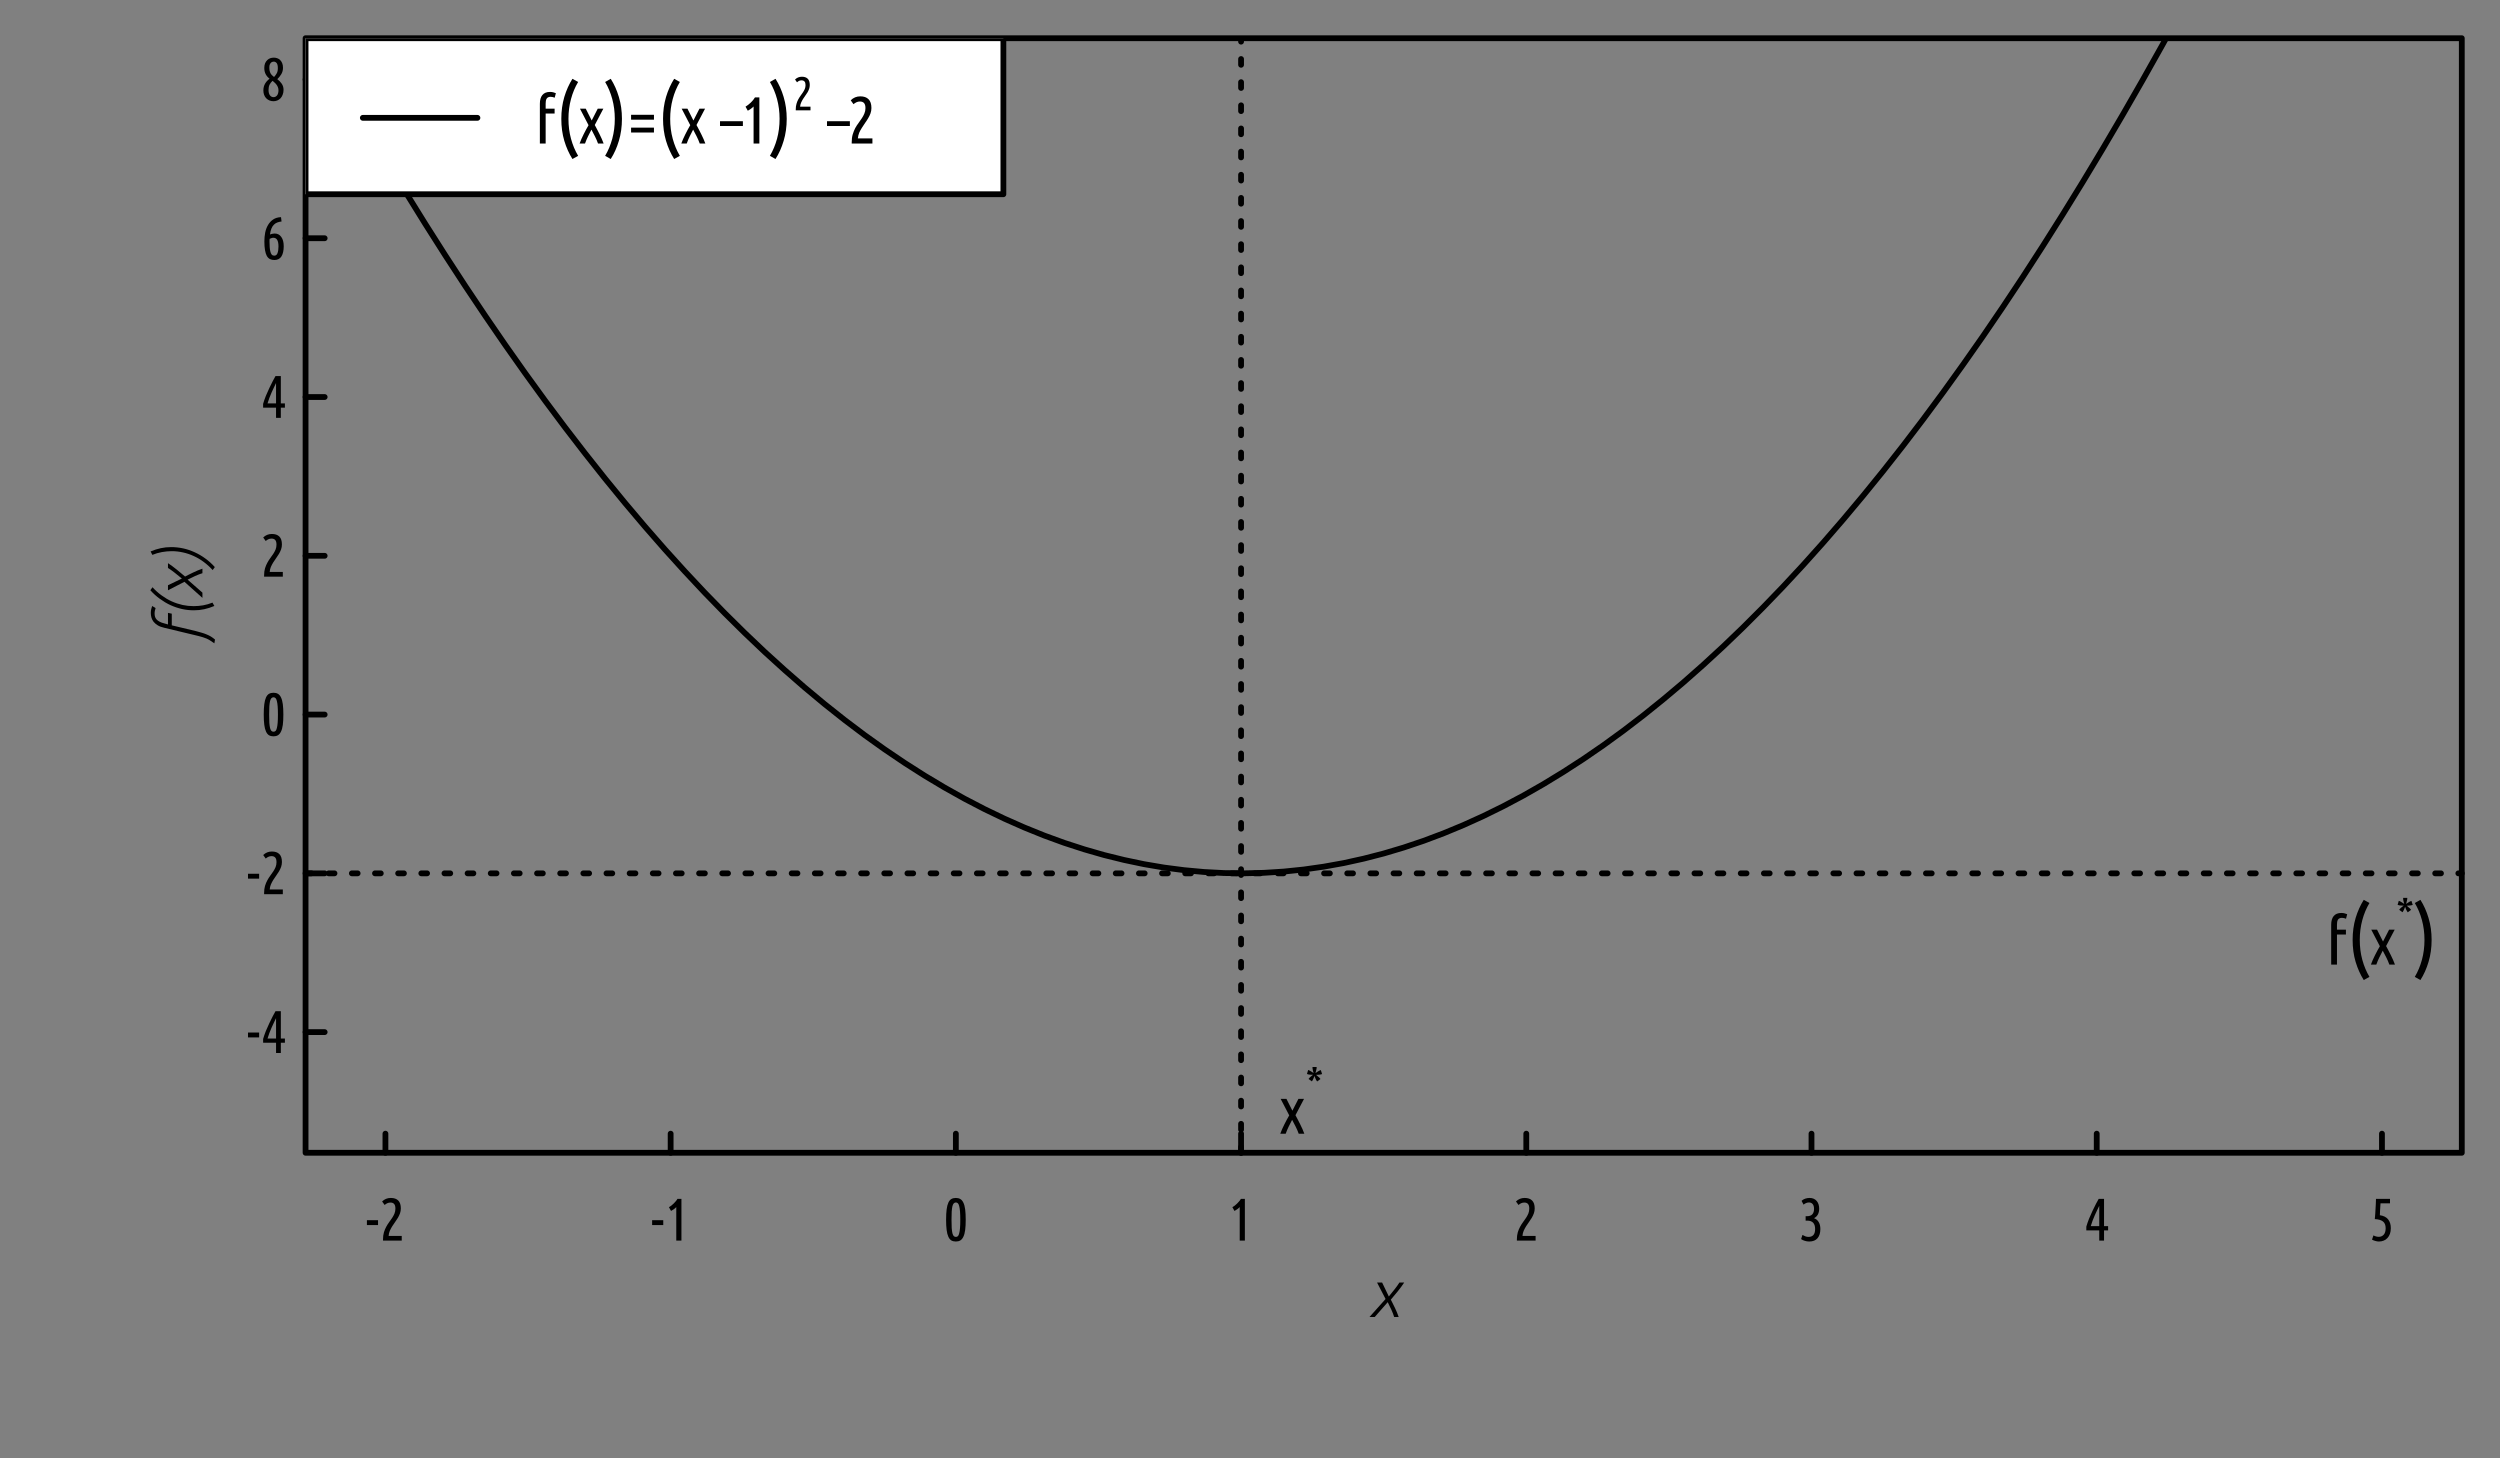 <?xml version="1.0" encoding="UTF-8"?>
<svg xmlns="http://www.w3.org/2000/svg" xmlns:xlink="http://www.w3.org/1999/xlink" width="432pt" height="252pt" viewBox="0 0 432 252" version="1.1">
<rect x="0" y="0" width="432" height="252" fill="#808080" stroke="none"/>
<defs>
<g>
<symbol overflow="visible" id="glyph0-0">
<path style="stroke:none;" d="M 0.516 0 L 0.516 -7.812 L 4.688 -7.812 L 4.688 0 Z M 4.156 -0.516 L 4.156 -7.281 L 1.047 -7.281 L 1.047 -0.516 Z M 4.156 -0.516 "/>
</symbol>
<symbol overflow="visible" id="glyph0-1">
<path style="stroke:none;" d="M 0.25 -3.531 L 2.172 -3.531 L 2.172 -2.688 L 0.25 -2.688 Z M 0.25 -3.531 "/>
</symbol>
<symbol overflow="visible" id="glyph0-2">
<path style="stroke:none;" d="M 0.453 -6.766 C 0.867 -7.172 1.367 -7.375 1.953 -7.375 C 2.516 -7.375 2.941 -7.227 3.234 -6.938 C 3.535 -6.645 3.688 -6.188 3.688 -5.562 C 3.688 -5.27 3.641 -4.988 3.547 -4.719 C 3.453 -4.457 3.332 -4.203 3.188 -3.953 C 3.039 -3.711 2.879 -3.469 2.703 -3.219 C 2.535 -2.977 2.367 -2.734 2.203 -2.484 C 2.047 -2.234 1.906 -1.969 1.781 -1.688 C 1.664 -1.414 1.598 -1.125 1.578 -0.812 L 3.844 -0.812 L 3.844 0 L 0.609 0 L 0.609 -0.203 C 0.609 -0.66 0.66 -1.07 0.766 -1.438 C 0.879 -1.801 1.016 -2.125 1.172 -2.406 C 1.328 -2.695 1.5 -2.969 1.688 -3.219 C 1.875 -3.469 2.047 -3.711 2.203 -3.953 C 2.359 -4.191 2.488 -4.438 2.594 -4.688 C 2.695 -4.945 2.75 -5.227 2.75 -5.531 C 2.75 -5.906 2.676 -6.172 2.531 -6.328 C 2.395 -6.492 2.18 -6.578 1.891 -6.578 C 1.68 -6.578 1.492 -6.535 1.328 -6.453 C 1.172 -6.379 1.023 -6.281 0.891 -6.156 Z M 0.453 -6.766 "/>
</symbol>
<symbol overflow="visible" id="glyph0-3">
<path style="stroke:none;" d="M 0.734 -5.781 C 0.859 -5.852 0.992 -5.941 1.141 -6.047 C 1.285 -6.16 1.422 -6.281 1.547 -6.406 C 1.68 -6.539 1.805 -6.676 1.922 -6.812 C 2.035 -6.945 2.129 -7.082 2.203 -7.219 L 2.891 -7.219 L 2.891 0 L 2 0 L 2 -5.797 C 1.883 -5.672 1.75 -5.551 1.594 -5.438 C 1.438 -5.332 1.27 -5.227 1.094 -5.125 Z M 0.734 -5.781 "/>
</symbol>
<symbol overflow="visible" id="glyph0-4">
<path style="stroke:none;" d="M 0.547 -3.609 C 0.547 -4.316 0.578 -4.91 0.641 -5.391 C 0.703 -5.879 0.801 -6.27 0.938 -6.562 C 1.07 -6.852 1.242 -7.062 1.453 -7.188 C 1.672 -7.312 1.93 -7.375 2.234 -7.375 C 2.535 -7.375 2.789 -7.312 3 -7.188 C 3.219 -7.062 3.395 -6.852 3.531 -6.562 C 3.676 -6.27 3.781 -5.879 3.844 -5.391 C 3.906 -4.91 3.938 -4.316 3.938 -3.609 C 3.938 -2.898 3.906 -2.305 3.844 -1.828 C 3.781 -1.348 3.676 -0.961 3.531 -0.672 C 3.395 -0.379 3.219 -0.164 3 -0.031 C 2.789 0.094 2.535 0.156 2.234 0.156 C 1.93 0.156 1.672 0.094 1.453 -0.031 C 1.242 -0.164 1.07 -0.379 0.938 -0.672 C 0.801 -0.961 0.703 -1.348 0.641 -1.828 C 0.578 -2.305 0.547 -2.898 0.547 -3.609 Z M 3 -3.609 C 3 -4.18 2.984 -4.656 2.953 -5.031 C 2.922 -5.414 2.875 -5.723 2.812 -5.953 C 2.758 -6.18 2.688 -6.344 2.594 -6.438 C 2.5 -6.539 2.379 -6.594 2.234 -6.594 C 2.098 -6.594 1.977 -6.539 1.875 -6.438 C 1.781 -6.344 1.703 -6.18 1.641 -5.953 C 1.586 -5.723 1.547 -5.414 1.516 -5.031 C 1.492 -4.656 1.484 -4.18 1.484 -3.609 C 1.484 -3.035 1.492 -2.555 1.516 -2.172 C 1.547 -1.797 1.586 -1.492 1.641 -1.266 C 1.703 -1.035 1.781 -0.875 1.875 -0.781 C 1.977 -0.688 2.098 -0.641 2.234 -0.641 C 2.379 -0.641 2.5 -0.688 2.594 -0.781 C 2.688 -0.875 2.758 -1.035 2.812 -1.266 C 2.875 -1.492 2.922 -1.797 2.953 -2.172 C 2.984 -2.555 3 -3.035 3 -3.609 Z M 3 -3.609 "/>
</symbol>
<symbol overflow="visible" id="glyph0-5">
<path style="stroke:none;" d="M 2.672 -3.875 C 3.016 -3.75 3.281 -3.531 3.469 -3.219 C 3.664 -2.906 3.766 -2.5 3.766 -2 C 3.766 -1.332 3.602 -0.805 3.281 -0.422 C 2.957 -0.035 2.473 0.156 1.828 0.156 C 1.566 0.156 1.312 0.113 1.062 0.031 C 0.82 -0.039 0.613 -0.141 0.438 -0.266 L 0.672 -0.984 C 0.836 -0.891 1.008 -0.805 1.188 -0.734 C 1.363 -0.672 1.547 -0.641 1.734 -0.641 C 2.086 -0.641 2.363 -0.75 2.562 -0.969 C 2.758 -1.188 2.859 -1.535 2.859 -2.016 C 2.859 -2.484 2.75 -2.836 2.531 -3.078 C 2.312 -3.328 1.961 -3.453 1.484 -3.453 L 1.219 -3.453 L 1.219 -4.219 L 1.453 -4.219 C 1.867 -4.219 2.176 -4.328 2.375 -4.547 C 2.57 -4.766 2.672 -5.07 2.672 -5.469 C 2.672 -5.844 2.594 -6.125 2.438 -6.312 C 2.281 -6.5 2.066 -6.594 1.797 -6.594 C 1.617 -6.594 1.445 -6.555 1.281 -6.484 C 1.125 -6.41 0.984 -6.32 0.859 -6.219 L 0.516 -6.875 C 0.691 -7.039 0.898 -7.164 1.141 -7.25 C 1.391 -7.332 1.641 -7.375 1.891 -7.375 C 2.422 -7.375 2.832 -7.203 3.125 -6.859 C 3.414 -6.523 3.562 -6.078 3.562 -5.516 C 3.562 -5.117 3.484 -4.781 3.328 -4.5 C 3.172 -4.227 2.953 -4.02 2.672 -3.875 Z M 2.672 -3.875 "/>
</symbol>
<symbol overflow="visible" id="glyph0-6">
<path style="stroke:none;" d="M 0.438 -2.422 C 0.562 -2.848 0.719 -3.301 0.906 -3.781 C 1.102 -4.258 1.305 -4.719 1.516 -5.156 C 1.723 -5.602 1.922 -6.004 2.109 -6.359 C 2.305 -6.723 2.461 -7.008 2.578 -7.219 L 3.5 -7.219 L 3.5 -2.5 L 4.203 -2.5 L 4.203 -1.766 L 3.5 -1.766 L 3.5 0 L 2.672 0 L 2.672 -1.766 L 0.438 -1.766 Z M 2.672 -2.5 L 2.672 -6.016 C 2.566 -5.797 2.445 -5.547 2.312 -5.266 C 2.176 -4.992 2.039 -4.703 1.906 -4.391 C 1.77 -4.078 1.641 -3.758 1.516 -3.438 C 1.391 -3.113 1.285 -2.801 1.203 -2.5 Z M 2.672 -2.5 "/>
</symbol>
<symbol overflow="visible" id="glyph0-7">
<path style="stroke:none;" d="M 1.984 -6.438 C 1.953 -5.938 1.926 -5.52 1.906 -5.188 C 1.895 -4.852 1.883 -4.586 1.875 -4.391 C 2.52 -4.297 2.992 -4.055 3.297 -3.672 C 3.609 -3.297 3.766 -2.785 3.766 -2.141 C 3.766 -1.766 3.711 -1.438 3.609 -1.156 C 3.504 -0.875 3.359 -0.633 3.172 -0.438 C 2.992 -0.238 2.781 -0.094 2.531 0 C 2.281 0.102 2.008 0.156 1.719 0.156 C 1.52 0.156 1.316 0.125 1.109 0.062 C 0.898 0.008 0.703 -0.066 0.516 -0.172 L 0.766 -0.906 C 1.066 -0.738 1.375 -0.656 1.688 -0.656 C 2.02 -0.656 2.301 -0.773 2.531 -1.016 C 2.758 -1.266 2.875 -1.641 2.875 -2.141 C 2.875 -2.68 2.719 -3.07 2.406 -3.312 C 2.102 -3.551 1.633 -3.688 1 -3.719 C 1.031 -4.062 1.055 -4.375 1.078 -4.656 C 1.098 -4.945 1.113 -5.227 1.125 -5.5 C 1.145 -5.781 1.16 -6.055 1.172 -6.328 C 1.18 -6.609 1.191 -6.906 1.203 -7.219 L 3.625 -7.219 L 3.625 -6.438 Z M 1.984 -6.438 "/>
</symbol>
<symbol overflow="visible" id="glyph0-8">
<path style="stroke:none;" d="M 3.625 -6.5 C 3.352 -6.469 3.109 -6.41 2.891 -6.328 C 2.68 -6.254 2.488 -6.129 2.312 -5.953 C 2.133 -5.785 1.988 -5.562 1.875 -5.281 C 1.758 -5.008 1.676 -4.664 1.625 -4.25 C 1.77 -4.312 1.91 -4.352 2.047 -4.375 C 2.18 -4.406 2.305 -4.422 2.422 -4.422 C 2.922 -4.422 3.305 -4.223 3.578 -3.828 C 3.859 -3.441 4 -2.906 4 -2.219 C 4 -1.477 3.867 -0.895 3.609 -0.469 C 3.348 -0.051 2.938 0.156 2.375 0.156 C 2.094 0.156 1.844 0.102 1.625 0 C 1.406 -0.113 1.223 -0.297 1.078 -0.547 C 0.941 -0.805 0.836 -1.141 0.766 -1.547 C 0.691 -1.961 0.656 -2.469 0.656 -3.062 C 0.656 -3.582 0.703 -4.086 0.797 -4.578 C 0.898 -5.078 1.066 -5.52 1.297 -5.906 C 1.523 -6.289 1.816 -6.602 2.172 -6.844 C 2.535 -7.094 2.988 -7.227 3.531 -7.25 Z M 2.203 -3.688 C 2.098 -3.688 1.988 -3.664 1.875 -3.625 C 1.758 -3.594 1.656 -3.551 1.562 -3.5 C 1.551 -3.414 1.547 -3.328 1.547 -3.234 C 1.547 -3.148 1.547 -3.062 1.547 -2.969 C 1.547 -2.656 1.555 -2.352 1.578 -2.062 C 1.598 -1.781 1.633 -1.531 1.688 -1.312 C 1.738 -1.094 1.816 -0.914 1.922 -0.781 C 2.035 -0.656 2.18 -0.594 2.359 -0.594 C 2.629 -0.594 2.816 -0.734 2.922 -1.016 C 3.035 -1.305 3.094 -1.691 3.094 -2.172 C 3.094 -2.691 3.02 -3.07 2.875 -3.312 C 2.727 -3.562 2.504 -3.688 2.203 -3.688 Z M 2.203 -3.688 "/>
</symbol>
<symbol overflow="visible" id="glyph0-9">
<path style="stroke:none;" d="M 3.875 -5.625 C 3.875 -5.219 3.773 -4.848 3.578 -4.516 C 3.379 -4.191 3.148 -3.906 2.891 -3.656 C 3.18 -3.445 3.43 -3.191 3.641 -2.891 C 3.859 -2.586 3.969 -2.227 3.969 -1.812 C 3.969 -1.488 3.914 -1.203 3.812 -0.953 C 3.719 -0.703 3.586 -0.492 3.422 -0.328 C 3.266 -0.172 3.082 -0.051 2.875 0.031 C 2.664 0.113 2.453 0.156 2.234 0.156 C 1.973 0.156 1.734 0.109 1.516 0.016 C 1.305 -0.078 1.125 -0.203 0.969 -0.359 C 0.812 -0.523 0.691 -0.723 0.609 -0.953 C 0.523 -1.18 0.484 -1.43 0.484 -1.703 C 0.484 -2.141 0.578 -2.523 0.766 -2.859 C 0.961 -3.191 1.223 -3.488 1.547 -3.75 C 1.273 -3.945 1.055 -4.195 0.891 -4.5 C 0.723 -4.812 0.641 -5.176 0.641 -5.594 C 0.641 -5.906 0.688 -6.176 0.781 -6.406 C 0.883 -6.633 1.016 -6.82 1.172 -6.969 C 1.328 -7.113 1.5 -7.219 1.688 -7.281 C 1.883 -7.344 2.086 -7.375 2.297 -7.375 C 2.484 -7.375 2.672 -7.344 2.859 -7.281 C 3.055 -7.219 3.227 -7.113 3.375 -6.969 C 3.531 -6.82 3.648 -6.641 3.734 -6.422 C 3.828 -6.203 3.875 -5.938 3.875 -5.625 Z M 3.094 -1.75 C 3.094 -1.926 3.062 -2.094 3 -2.25 C 2.945 -2.406 2.867 -2.551 2.766 -2.688 C 2.672 -2.82 2.562 -2.941 2.438 -3.047 C 2.32 -3.16 2.203 -3.27 2.078 -3.375 C 1.867 -3.188 1.695 -2.969 1.562 -2.719 C 1.438 -2.469 1.375 -2.156 1.375 -1.781 C 1.375 -1.406 1.453 -1.102 1.609 -0.875 C 1.766 -0.656 1.977 -0.547 2.25 -0.547 C 2.477 -0.547 2.676 -0.645 2.844 -0.844 C 3.008 -1.051 3.094 -1.352 3.094 -1.75 Z M 1.516 -5.719 C 1.516 -5.488 1.531 -5.289 1.562 -5.125 C 1.602 -4.957 1.656 -4.805 1.719 -4.672 C 1.789 -4.547 1.879 -4.43 1.984 -4.328 C 2.086 -4.223 2.203 -4.125 2.328 -4.031 C 2.523 -4.238 2.68 -4.453 2.797 -4.672 C 2.922 -4.898 2.984 -5.195 2.984 -5.562 C 2.984 -5.977 2.914 -6.27 2.781 -6.438 C 2.645 -6.602 2.473 -6.688 2.266 -6.688 C 2.191 -6.688 2.109 -6.672 2.016 -6.641 C 1.93 -6.609 1.852 -6.555 1.781 -6.484 C 1.707 -6.41 1.645 -6.312 1.594 -6.188 C 1.539 -6.062 1.516 -5.906 1.516 -5.719 Z M 1.516 -5.719 "/>
</symbol>
<symbol overflow="visible" id="glyph1-0">
<path style="stroke:none;" d="M 0.578 0 L 0.578 -8.625 L 5.172 -8.625 L 5.172 0 Z M 4.594 -0.578 L 4.594 -8.047 L 1.156 -8.047 L 1.156 -0.578 Z M 4.594 -0.578 "/>
</symbol>
<symbol overflow="visible" id="glyph1-1">
<path style="stroke:none;" d="M 2.922 -3.109 L 1.453 -5.953 L 2.328 -5.953 L 3.484 -3.547 C 3.836 -3.973 4.18 -4.398 4.516 -4.828 C 4.848 -5.254 5.113 -5.629 5.312 -5.953 L 6.141 -5.953 C 5.805 -5.441 5.43 -4.93 5.016 -4.422 C 4.609 -3.922 4.211 -3.445 3.828 -3 C 3.93 -2.812 4.039 -2.598 4.156 -2.359 C 4.281 -2.117 4.406 -1.863 4.531 -1.594 C 4.656 -1.332 4.773 -1.066 4.891 -0.797 C 5.004 -0.523 5.102 -0.258 5.188 0 L 4.406 0 C 4.352 -0.176 4.285 -0.375 4.203 -0.594 C 4.117 -0.812 4.023 -1.035 3.922 -1.266 C 3.816 -1.492 3.707 -1.719 3.594 -1.938 C 3.488 -2.164 3.391 -2.375 3.297 -2.562 L 1.047 0 L 0.141 0 Z M 2.922 -3.109 "/>
</symbol>
<symbol overflow="visible" id="glyph2-0">
<path style="stroke:none;" d="M 0 -0.578 L -8.625 -0.578 L -8.625 -5.172 L 0 -5.172 Z M -0.578 -4.594 L -8.047 -4.594 L -8.047 -1.156 L -0.578 -1.156 Z M -0.578 -4.594 "/>
</symbol>
<symbol overflow="visible" id="glyph2-1">
<path style="stroke:none;" d="M -1.172 -1.969 C -0.805 -1.875 -0.469 -1.781 -0.156 -1.688 C 0.156 -1.602 0.441 -1.504 0.703 -1.391 C 0.973 -1.285 1.227 -1.16 1.469 -1.016 C 1.707 -0.867 1.941 -0.695 2.172 -0.5 L 2.062 0.156 C 1.801 -0.031 1.562 -0.191 1.344 -0.328 C 1.133 -0.461 0.922 -0.578 0.703 -0.672 C 0.484 -0.766 0.266 -0.844 0.047 -0.906 C -0.172 -0.977 -0.41 -1.047 -0.672 -1.109 L -6.594 -2.531 C -7.051 -2.633 -7.426 -2.773 -7.719 -2.953 C -8.02 -3.141 -8.258 -3.344 -8.438 -3.562 C -8.613 -3.789 -8.738 -4.035 -8.812 -4.297 C -8.883 -4.555 -8.922 -4.82 -8.922 -5.094 C -8.922 -5.352 -8.895 -5.578 -8.844 -5.766 C -8.801 -5.953 -8.75 -6.129 -8.688 -6.297 L -8.094 -5.938 C -8.145 -5.77 -8.188 -5.613 -8.219 -5.469 C -8.25 -5.332 -8.266 -5.172 -8.266 -4.984 C -8.266 -4.785 -8.238 -4.598 -8.188 -4.422 C -8.133 -4.254 -8.039 -4.098 -7.906 -3.953 C -7.781 -3.816 -7.609 -3.691 -7.391 -3.578 C -7.172 -3.461 -6.895 -3.363 -6.562 -3.281 L -5.953 -3.109 L -5.953 -5.109 L -5.297 -4.969 L -5.297 -2.953 Z M -1.172 -1.969 "/>
</symbol>
<symbol overflow="visible" id="glyph2-2">
<path style="stroke:none;" d="M 2.062 -2.219 C 1.477 -1.969 0.895 -1.781 0.312 -1.656 C -0.258 -1.531 -0.852 -1.469 -1.469 -1.469 C -2.156 -1.469 -2.836 -1.539 -3.516 -1.688 C -4.203 -1.844 -4.867 -2.066 -5.516 -2.359 C -6.16 -2.66 -6.773 -3.023 -7.359 -3.453 C -7.953 -3.879 -8.5 -4.375 -9 -4.938 L -8.625 -5.453 C -8.145 -4.922 -7.625 -4.453 -7.062 -4.047 C -6.508 -3.641 -5.926 -3.297 -5.312 -3.016 C -4.707 -2.742 -4.082 -2.535 -3.438 -2.391 C -2.801 -2.254 -2.164 -2.188 -1.531 -2.188 C -0.977 -2.188 -0.426 -2.234 0.125 -2.328 C 0.688 -2.43 1.223 -2.586 1.734 -2.797 Z M 2.062 -2.219 "/>
</symbol>
<symbol overflow="visible" id="glyph2-3">
<path style="stroke:none;" d="M -3.109 -2.922 L -5.953 -1.453 L -5.953 -2.328 L -3.547 -3.484 C -3.973 -3.836 -4.398 -4.18 -4.828 -4.516 C -5.254 -4.848 -5.629 -5.113 -5.953 -5.312 L -5.953 -6.141 C -5.441 -5.805 -4.93 -5.43 -4.422 -5.016 C -3.922 -4.609 -3.445 -4.211 -3 -3.828 C -2.812 -3.93 -2.598 -4.039 -2.359 -4.156 C -2.117 -4.281 -1.863 -4.406 -1.594 -4.531 C -1.332 -4.656 -1.066 -4.773 -0.797 -4.891 C -0.523 -5.004 -0.258 -5.102 0 -5.188 L 0 -4.406 C -0.176 -4.352 -0.375 -4.285 -0.594 -4.203 C -0.812 -4.117 -1.035 -4.023 -1.266 -3.922 C -1.492 -3.816 -1.719 -3.707 -1.938 -3.594 C -2.164 -3.488 -2.375 -3.391 -2.562 -3.297 L 0 -1.047 L 0 -0.141 Z M -3.109 -2.922 "/>
</symbol>
<symbol overflow="visible" id="glyph2-4">
<path style="stroke:none;" d="M 1.766 0.25 C 1.285 -0.281 0.77 -0.75 0.219 -1.156 C -0.32 -1.562 -0.895 -1.898 -1.5 -2.172 C -2.102 -2.453 -2.723 -2.66 -3.359 -2.797 C -4.004 -2.941 -4.648 -3.016 -5.297 -3.016 C -5.859 -3.016 -6.426 -2.961 -7 -2.859 C -7.57 -2.754 -8.125 -2.594 -8.656 -2.375 L -8.953 -2.969 C -8.367 -3.219 -7.785 -3.406 -7.203 -3.531 C -6.629 -3.656 -6.031 -3.719 -5.406 -3.719 C -4.719 -3.719 -4.031 -3.645 -3.344 -3.5 C -2.664 -3.352 -2 -3.129 -1.344 -2.828 C -0.695 -2.535 -0.082 -2.176 0.5 -1.75 C 1.094 -1.32 1.641 -0.828 2.141 -0.266 Z M 1.766 0.25 "/>
</symbol>
<symbol overflow="visible" id="glyph3-0">
<path style="stroke:none;" d="M 0.578 0 L 0.578 -8.625 L 5.172 -8.625 L 5.172 0 Z M 4.594 -0.578 L 4.594 -8.047 L 1.156 -8.047 L 1.156 -0.578 Z M 4.594 -0.578 "/>
</symbol>
<symbol overflow="visible" id="glyph3-1">
<path style="stroke:none;" d="M 2.797 -3.203 C 2.922 -2.961 3.055 -2.707 3.203 -2.438 C 3.348 -2.164 3.488 -1.891 3.625 -1.609 C 3.758 -1.336 3.891 -1.062 4.016 -0.781 C 4.141 -0.508 4.242 -0.25 4.328 0 L 3.359 0 C 3.203 -0.445 3.02 -0.867 2.812 -1.266 C 2.613 -1.672 2.414 -2.051 2.219 -2.406 C 2.031 -2.051 1.836 -1.672 1.641 -1.266 C 1.441 -0.867 1.266 -0.445 1.109 0 L 0.172 0 C 0.254 -0.25 0.359 -0.508 0.484 -0.781 C 0.609 -1.062 0.738 -1.336 0.875 -1.609 C 1.02 -1.891 1.16 -2.16 1.297 -2.422 C 1.441 -2.68 1.582 -2.93 1.719 -3.172 L 0.234 -6.031 L 1.234 -6.031 L 2.266 -3.984 L 3.312 -6.031 L 4.281 -6.031 Z M 2.797 -3.203 "/>
</symbol>
<symbol overflow="visible" id="glyph3-2">
<path style="stroke:none;" d="M 2.656 -8.922 C 2.875 -8.922 3.066 -8.895 3.234 -8.844 C 3.41 -8.801 3.551 -8.754 3.656 -8.703 L 3.453 -7.922 C 3.336 -7.973 3.223 -8.008 3.109 -8.031 C 2.992 -8.062 2.875 -8.078 2.75 -8.078 C 2.57 -8.078 2.426 -8.047 2.312 -7.984 C 2.195 -7.93 2.109 -7.848 2.047 -7.734 C 1.984 -7.629 1.941 -7.5 1.922 -7.344 C 1.898 -7.195 1.891 -7.039 1.891 -6.875 L 1.891 -6.031 L 3.438 -6.031 L 3.438 -5.188 L 1.891 -5.188 L 1.891 0 L 0.891 0 L 0.891 -6.875 C 0.891 -7.531 1.035 -8.035 1.328 -8.391 C 1.617 -8.742 2.062 -8.922 2.656 -8.922 Z M 2.656 -8.922 "/>
</symbol>
<symbol overflow="visible" id="glyph3-3">
<path style="stroke:none;" d="M 0.5 -4.969 L 4.453 -4.969 L 4.453 -4.125 L 0.5 -4.125 Z M 0.5 -2.75 L 4.453 -2.75 L 4.453 -1.906 L 0.5 -1.906 Z M 0.5 -2.75 "/>
</symbol>
<symbol overflow="visible" id="glyph3-4">
<path style="stroke:none;" d="M 0.812 -6.375 C 0.957 -6.469 1.109 -6.57 1.266 -6.688 C 1.422 -6.812 1.57 -6.941 1.719 -7.078 C 1.863 -7.223 2 -7.367 2.125 -7.516 C 2.25 -7.672 2.352 -7.82 2.438 -7.969 L 3.203 -7.969 L 3.203 0 L 2.203 0 L 2.203 -6.406 C 2.078 -6.27 1.926 -6.141 1.75 -6.016 C 1.582 -5.891 1.398 -5.773 1.203 -5.672 Z M 0.812 -6.375 "/>
</symbol>
<symbol overflow="visible" id="glyph3-5">
<path style="stroke:none;" d="M 0.5 -7.469 C 0.957 -7.926 1.508 -8.156 2.156 -8.156 C 2.781 -8.156 3.254 -7.988 3.578 -7.656 C 3.91 -7.332 4.078 -6.828 4.078 -6.141 C 4.078 -5.816 4.023 -5.508 3.922 -5.219 C 3.816 -4.926 3.68 -4.645 3.516 -4.375 C 3.359 -4.102 3.18 -3.832 2.984 -3.562 C 2.797 -3.289 2.613 -3.016 2.438 -2.734 C 2.258 -2.461 2.102 -2.176 1.969 -1.875 C 1.844 -1.57 1.766 -1.242 1.734 -0.891 L 4.25 -0.891 L 4.25 0 L 0.672 0 L 0.672 -0.219 C 0.672 -0.727 0.727 -1.18 0.844 -1.578 C 0.969 -1.984 1.113 -2.348 1.281 -2.672 C 1.457 -2.992 1.648 -3.289 1.859 -3.562 C 2.066 -3.844 2.254 -4.113 2.422 -4.375 C 2.598 -4.633 2.742 -4.906 2.859 -5.188 C 2.984 -5.469 3.047 -5.781 3.047 -6.125 C 3.047 -6.531 2.961 -6.82 2.797 -7 C 2.641 -7.176 2.398 -7.266 2.078 -7.266 C 1.859 -7.266 1.656 -7.219 1.469 -7.125 C 1.289 -7.039 1.129 -6.93 0.984 -6.797 Z M 0.5 -7.469 "/>
</symbol>
<symbol overflow="visible" id="glyph4-0">
<path style="stroke:none;" d="M 0.406 0 L 0.406 -6.156 L 3.688 -6.156 L 3.688 0 Z M 3.281 -0.406 L 3.281 -5.734 L 0.812 -5.734 L 0.812 -0.406 Z M 3.281 -0.406 "/>
</symbol>
<symbol overflow="visible" id="glyph4-1">
<path style="stroke:none;" d="M 0.547 -5.266 C 0.703 -5.203 0.859 -5.117 1.016 -5.016 C 1.172 -4.922 1.305 -4.832 1.422 -4.75 C 1.391 -4.895 1.348 -5.055 1.297 -5.234 C 1.254 -5.41 1.234 -5.578 1.234 -5.734 L 1.234 -5.797 L 1.953 -5.797 L 1.953 -5.734 C 1.953 -5.578 1.926 -5.41 1.875 -5.234 C 1.832 -5.055 1.789 -4.895 1.75 -4.75 C 1.875 -4.832 2.008 -4.922 2.156 -5.016 C 2.301 -5.117 2.453 -5.195 2.609 -5.25 L 2.672 -5.266 L 2.891 -4.578 L 2.844 -4.562 C 2.688 -4.508 2.516 -4.477 2.328 -4.469 C 2.148 -4.457 1.992 -4.445 1.859 -4.438 C 1.961 -4.344 2.082 -4.238 2.219 -4.125 C 2.363 -4.02 2.484 -3.898 2.578 -3.766 L 2.609 -3.719 L 2.031 -3.297 L 2 -3.344 C 1.906 -3.477 1.82 -3.629 1.75 -3.797 C 1.688 -3.961 1.629 -4.113 1.578 -4.25 C 1.523 -4.113 1.461 -3.961 1.391 -3.797 C 1.328 -3.629 1.25 -3.484 1.156 -3.359 L 1.125 -3.312 L 0.547 -3.734 L 0.578 -3.766 C 0.672 -3.898 0.789 -4.023 0.938 -4.141 C 1.082 -4.254 1.211 -4.359 1.328 -4.453 C 1.172 -4.461 1.004 -4.469 0.828 -4.469 C 0.648 -4.477 0.477 -4.516 0.312 -4.578 L 0.281 -4.609 L 0.484 -5.281 Z M 0.547 -5.266 "/>
</symbol>
<symbol overflow="visible" id="glyph4-2">
<path style="stroke:none;" d="M 0.359 -5.328 C 0.68 -5.648 1.078 -5.812 1.547 -5.812 C 1.984 -5.812 2.316 -5.695 2.547 -5.469 C 2.785 -5.238 2.906 -4.875 2.906 -4.375 C 2.906 -4.145 2.867 -3.926 2.797 -3.719 C 2.723 -3.508 2.629 -3.305 2.516 -3.109 C 2.398 -2.922 2.27 -2.727 2.125 -2.531 C 1.988 -2.344 1.859 -2.148 1.734 -1.953 C 1.609 -1.754 1.5 -1.547 1.406 -1.328 C 1.312 -1.117 1.254 -0.891 1.234 -0.641 L 3.031 -0.641 L 3.031 0 L 0.484 0 L 0.484 -0.156 C 0.484 -0.52 0.523 -0.844 0.609 -1.125 C 0.691 -1.414 0.797 -1.676 0.922 -1.906 C 1.047 -2.133 1.18 -2.348 1.328 -2.547 C 1.473 -2.742 1.609 -2.938 1.734 -3.125 C 1.859 -3.312 1.961 -3.504 2.047 -3.703 C 2.129 -3.898 2.172 -4.117 2.172 -4.359 C 2.172 -4.648 2.113 -4.859 2 -4.984 C 1.883 -5.117 1.711 -5.188 1.484 -5.188 C 1.328 -5.188 1.18 -5.156 1.047 -5.094 C 0.922 -5.031 0.805 -4.945 0.703 -4.844 Z M 0.359 -5.328 "/>
</symbol>
<symbol overflow="visible" id="glyph5-0">
<path style="stroke:none;" d="M 0.719 0 L 0.719 -10.688 L 6.406 -10.688 L 6.406 0 Z M 5.703 -0.719 L 5.703 -9.969 L 1.422 -9.969 L 1.422 -0.719 Z M 5.703 -0.719 "/>
</symbol>
<symbol overflow="visible" id="glyph5-1">
<path style="stroke:none;" d="M 2.312 -4.266 C 2.312 -3.047 2.457 -1.898 2.75 -0.828 C 3.039 0.242 3.453 1.227 3.984 2.125 L 3 2.672 C 2.414 1.742 1.945 0.695 1.594 -0.469 C 1.25 -1.633 1.078 -2.898 1.078 -4.266 C 1.078 -5.617 1.25 -6.879 1.594 -8.047 C 1.945 -9.211 2.414 -10.258 3 -11.188 L 3.984 -10.641 C 3.453 -9.754 3.039 -8.77 2.75 -7.688 C 2.457 -6.613 2.312 -5.473 2.312 -4.266 Z M 2.312 -4.266 "/>
</symbol>
<symbol overflow="visible" id="glyph5-2">
<path style="stroke:none;" d="M 1.75 -4.266 C 1.75 -5.473 1.602 -6.613 1.312 -7.688 C 1.02 -8.77 0.609 -9.754 0.078 -10.641 L 1.047 -11.188 C 1.641 -10.258 2.109 -9.211 2.453 -8.047 C 2.805 -6.879 2.984 -5.617 2.984 -4.266 C 2.984 -2.898 2.805 -1.633 2.453 -0.469 C 2.109 0.695 1.641 1.742 1.047 2.672 L 0.078 2.125 C 0.609 1.227 1.02 0.242 1.312 -0.828 C 1.602 -1.898 1.75 -3.047 1.75 -4.266 Z M 1.75 -4.266 "/>
</symbol>
<symbol overflow="visible" id="glyph6-0">
<path style="stroke:none;" d="M 0.578 0 L 0.578 -8.625 L 5.172 -8.625 L 5.172 0 Z M 4.594 -0.578 L 4.594 -8.047 L 1.156 -8.047 L 1.156 -0.578 Z M 4.594 -0.578 "/>
</symbol>
<symbol overflow="visible" id="glyph6-1">
<path style="stroke:none;" d="M 0.5 -3.859 L 4.453 -3.859 L 4.453 -3.031 L 0.5 -3.031 Z M 0.5 -3.859 "/>
</symbol>
</g>
<clipPath id="clip1">
  <path d="M 66 6.602 L 379 6.602 L 379 152 L 66 152 Z M 66 6.602 "/>
</clipPath>
<clipPath id="clip2">
  <path d="M 213 6.602 L 215 6.602 L 215 200 L 213 200 Z M 213 6.602 "/>
</clipPath>
<clipPath id="clip3">
  <path d="M 52.801 150 L 426 150 L 426 152 L 52.801 152 Z M 52.801 150 "/>
</clipPath>
<clipPath id="clip4">
  <path d="M 52.801 6.602 L 174 6.602 L 174 34 L 52.801 34 Z M 52.801 6.602 "/>
</clipPath>
<clipPath id="clip5">
  <path d="M 52.801 6.602 L 174 6.602 L 174 35 L 52.801 35 Z M 52.801 6.602 "/>
</clipPath>
</defs>
<g id="surface8">
<g clip-path="url(#clip1)" clip-rule="nonzero">
<path style="fill:none;stroke-width:1;stroke-linecap:round;stroke-linejoin:round;stroke:rgb(0%,0%,0%);stroke-opacity:1;stroke-miterlimit:10;" d="M 66.602 27.453 L 70.051 33.145 L 73.5 38.707 L 76.949 44.133 L 80.398 49.422 L 83.852 54.578 L 87.301 59.602 L 90.75 64.488 L 94.199 69.242 L 97.648 73.859 L 101.102 78.344 L 104.551 82.695 L 108 86.91 L 111.449 90.992 L 114.898 94.938 L 118.352 98.75 L 121.801 102.43 L 125.25 105.973 L 128.699 109.379 L 132.148 112.656 L 135.602 115.793 L 139.051 118.801 L 142.5 121.672 L 145.949 124.41 L 149.398 127.012 L 152.852 129.48 L 156.301 131.812 L 159.75 134.012 L 163.199 136.074 L 166.648 138.004 L 170.102 139.801 L 173.551 141.461 L 177 142.988 L 180.449 144.383 L 183.898 145.641 L 187.352 146.762 L 190.801 147.754 L 194.25 148.605 L 197.699 149.328 L 201.148 149.914 L 204.602 150.363 L 208.051 150.68 L 211.5 150.863 L 214.949 150.91 L 218.398 150.824 L 221.852 150.605 L 225.301 150.25 L 228.75 149.758 L 232.199 149.137 L 235.648 148.375 L 239.102 147.484 L 242.551 146.457 L 246 145.293 L 249.449 143.996 L 252.898 142.566 L 256.352 141 L 259.801 139.301 L 263.25 137.469 L 266.699 135.5 L 270.148 133.395 L 273.602 131.16 L 277.051 128.789 L 280.5 126.281 L 283.949 123.641 L 287.398 120.863 L 290.852 117.957 L 294.301 114.91 L 297.75 111.734 L 301.199 108.422 L 304.648 104.973 L 308.102 101.391 L 311.551 97.676 L 315 93.824 L 318.449 89.84 L 321.898 85.719 L 325.352 81.465 L 328.801 77.078 L 332.25 72.555 L 335.699 67.898 L 339.148 63.105 L 342.602 58.18 L 346.051 53.117 L 349.5 47.926 L 352.949 42.594 L 356.398 37.129 L 359.852 31.531 L 363.301 25.801 L 366.75 19.934 L 370.199 13.93 L 373.648 7.793 L 377.102 1.523 L 377.922 0 "/>
</g>
<path style="fill:none;stroke-width:1;stroke-linecap:round;stroke-linejoin:round;stroke:rgb(0%,0%,0%);stroke-opacity:1;stroke-miterlimit:10;" d="M 66.602 195.898 L 66.602 199.199 "/>
<path style="fill:none;stroke-width:1;stroke-linecap:round;stroke-linejoin:round;stroke:rgb(0%,0%,0%);stroke-opacity:1;stroke-miterlimit:10;" d="M 115.887 195.898 L 115.887 199.199 "/>
<path style="fill:none;stroke-width:1;stroke-linecap:round;stroke-linejoin:round;stroke:rgb(0%,0%,0%);stroke-opacity:1;stroke-miterlimit:10;" d="M 165.172 195.898 L 165.172 199.199 "/>
<path style="fill:none;stroke-width:1;stroke-linecap:round;stroke-linejoin:round;stroke:rgb(0%,0%,0%);stroke-opacity:1;stroke-miterlimit:10;" d="M 214.457 195.898 L 214.457 199.199 "/>
<path style="fill:none;stroke-width:1;stroke-linecap:round;stroke-linejoin:round;stroke:rgb(0%,0%,0%);stroke-opacity:1;stroke-miterlimit:10;" d="M 263.742 195.898 L 263.742 199.199 "/>
<path style="fill:none;stroke-width:1;stroke-linecap:round;stroke-linejoin:round;stroke:rgb(0%,0%,0%);stroke-opacity:1;stroke-miterlimit:10;" d="M 313.027 195.898 L 313.027 199.199 "/>
<path style="fill:none;stroke-width:1;stroke-linecap:round;stroke-linejoin:round;stroke:rgb(0%,0%,0%);stroke-opacity:1;stroke-miterlimit:10;" d="M 362.312 195.898 L 362.312 199.199 "/>
<path style="fill:none;stroke-width:1;stroke-linecap:round;stroke-linejoin:round;stroke:rgb(0%,0%,0%);stroke-opacity:1;stroke-miterlimit:10;" d="M 411.602 195.898 L 411.602 199.199 "/>
<g style="fill:rgb(0%,0%,0%);fill-opacity:1;">
  <use xlink:href="#glyph0-1" x="63.152" y="214.379"/>
  <use xlink:href="#glyph0-2" x="65.576" y="214.379"/>
</g>
<g style="fill:rgb(0%,0%,0%);fill-opacity:1;">
  <use xlink:href="#glyph0-1" x="112.438" y="214.379"/>
  <use xlink:href="#glyph0-3" x="114.861" y="214.379"/>
</g>
<g style="fill:rgb(0%,0%,0%);fill-opacity:1;">
  <use xlink:href="#glyph0-4" x="162.938" y="214.379"/>
</g>
<g style="fill:rgb(0%,0%,0%);fill-opacity:1;">
  <use xlink:href="#glyph0-3" x="212.223" y="214.379"/>
</g>
<g style="fill:rgb(0%,0%,0%);fill-opacity:1;">
  <use xlink:href="#glyph0-2" x="261.508" y="214.379"/>
</g>
<g style="fill:rgb(0%,0%,0%);fill-opacity:1;">
  <use xlink:href="#glyph0-5" x="310.793" y="214.379"/>
</g>
<g style="fill:rgb(0%,0%,0%);fill-opacity:1;">
  <use xlink:href="#glyph0-6" x="360.078" y="214.379"/>
</g>
<g style="fill:rgb(0%,0%,0%);fill-opacity:1;">
  <use xlink:href="#glyph0-7" x="409.367" y="214.379"/>
</g>
<path style="fill:none;stroke-width:1;stroke-linecap:round;stroke-linejoin:round;stroke:rgb(0%,0%,0%);stroke-opacity:1;stroke-miterlimit:10;" d="M 56.102 178.348 L 52.801 178.348 "/>
<path style="fill:none;stroke-width:1;stroke-linecap:round;stroke-linejoin:round;stroke:rgb(0%,0%,0%);stroke-opacity:1;stroke-miterlimit:10;" d="M 56.102 150.914 L 52.801 150.914 "/>
<path style="fill:none;stroke-width:1;stroke-linecap:round;stroke-linejoin:round;stroke:rgb(0%,0%,0%);stroke-opacity:1;stroke-miterlimit:10;" d="M 56.102 123.477 L 52.801 123.477 "/>
<path style="fill:none;stroke-width:1;stroke-linecap:round;stroke-linejoin:round;stroke:rgb(0%,0%,0%);stroke-opacity:1;stroke-miterlimit:10;" d="M 56.102 96.043 L 52.801 96.043 "/>
<path style="fill:none;stroke-width:1;stroke-linecap:round;stroke-linejoin:round;stroke:rgb(0%,0%,0%);stroke-opacity:1;stroke-miterlimit:10;" d="M 56.102 68.605 L 52.801 68.605 "/>
<path style="fill:none;stroke-width:1;stroke-linecap:round;stroke-linejoin:round;stroke:rgb(0%,0%,0%);stroke-opacity:1;stroke-miterlimit:10;" d="M 56.102 41.168 L 52.801 41.168 "/>
<path style="fill:none;stroke-width:1;stroke-linecap:round;stroke-linejoin:round;stroke:rgb(0%,0%,0%);stroke-opacity:1;stroke-miterlimit:10;" d="M 56.102 13.734 L 52.801 13.734 "/>
<g style="fill:rgb(0%,0%,0%);fill-opacity:1;">
  <use xlink:href="#glyph0-1" x="42.605" y="181.953"/>
  <use xlink:href="#glyph0-6" x="45.029" y="181.953"/>
</g>
<g style="fill:rgb(0%,0%,0%);fill-opacity:1;">
  <use xlink:href="#glyph0-1" x="42.605" y="154.516"/>
  <use xlink:href="#glyph0-2" x="45.029" y="154.516"/>
</g>
<g style="fill:rgb(0%,0%,0%);fill-opacity:1;">
  <use xlink:href="#glyph0-4" x="45.027" y="127.082"/>
</g>
<g style="fill:rgb(0%,0%,0%);fill-opacity:1;">
  <use xlink:href="#glyph0-2" x="45.027" y="99.645"/>
</g>
<g style="fill:rgb(0%,0%,0%);fill-opacity:1;">
  <use xlink:href="#glyph0-6" x="45.027" y="72.207"/>
</g>
<g style="fill:rgb(0%,0%,0%);fill-opacity:1;">
  <use xlink:href="#glyph0-8" x="45.027" y="44.773"/>
</g>
<g style="fill:rgb(0%,0%,0%);fill-opacity:1;">
  <use xlink:href="#glyph0-9" x="45.027" y="17.336"/>
</g>
<path style="fill:none;stroke-width:1;stroke-linecap:round;stroke-linejoin:round;stroke:rgb(0%,0%,0%);stroke-opacity:1;stroke-miterlimit:10;" d="M 52.801 199.199 L 425.398 199.199 L 425.398 6.602 L 52.801 6.602 L 52.801 199.199 "/>
<g style="fill:rgb(0%,0%,0%);fill-opacity:1;">
  <use xlink:href="#glyph1-1" x="236.504" y="227.578"/>
</g>
<g style="fill:rgb(0%,0%,0%);fill-opacity:1;">
  <use xlink:href="#glyph2-1" x="34.98" y="111.012"/>
  <use xlink:href="#glyph2-2" x="34.98" y="106.929"/>
  <use xlink:href="#glyph2-3" x="34.98" y="103.456"/>
  <use xlink:href="#glyph2-4" x="34.98" y="98.258"/>
</g>
<g clip-path="url(#clip2)" clip-rule="nonzero">
<path style="fill:none;stroke-width:1;stroke-linecap:round;stroke-linejoin:round;stroke:rgb(0%,0%,0%);stroke-opacity:1;stroke-dasharray:1,3;stroke-miterlimit:10;" d="M 214.457 199.199 L 214.457 6.602 "/>
</g>
<g clip-path="url(#clip3)" clip-rule="nonzero">
<path style="fill:none;stroke-width:1;stroke-linecap:round;stroke-linejoin:round;stroke:rgb(0%,0%,0%);stroke-opacity:1;stroke-dasharray:1,3;stroke-miterlimit:10;" d="M 52.801 150.914 L 425.398 150.914 "/>
</g>
<g style="fill:rgb(0%,0%,0%);fill-opacity:1;">
  <use xlink:href="#glyph3-1" x="221.059" y="195.91"/>
</g>
<g style="fill:rgb(0%,0%,0%);fill-opacity:1;">
  <use xlink:href="#glyph4-1" x="225.566" y="190.176"/>
</g>
<g style="fill:rgb(0%,0%,0%);fill-opacity:1;">
  <use xlink:href="#glyph3-2" x="401.938" y="166.68"/>
</g>
<g style="fill:rgb(0%,0%,0%);fill-opacity:1;">
  <use xlink:href="#glyph5-1" x="405.457" y="166.68"/>
</g>
<g style="fill:rgb(0%,0%,0%);fill-opacity:1;">
  <use xlink:href="#glyph3-1" x="409.52" y="166.68"/>
</g>
<g style="fill:rgb(0%,0%,0%);fill-opacity:1;">
  <use xlink:href="#glyph4-1" x="414.027" y="160.945"/>
</g>
<g style="fill:rgb(0%,0%,0%);fill-opacity:1;">
  <use xlink:href="#glyph5-2" x="417.199" y="166.68"/>
</g>
<g clip-path="url(#clip4)" clip-rule="nonzero">
<path style=" stroke:none;fill-rule:nonzero;fill:rgb(100%,100%,100%);fill-opacity:1;" d="M 52.801 6.602 L 173.383 6.602 L 173.383 33.566 L 52.801 33.566 Z M 52.801 6.602 "/>
</g>
<g clip-path="url(#clip5)" clip-rule="nonzero">
<path style="fill:none;stroke-width:1;stroke-linecap:round;stroke-linejoin:round;stroke:rgb(0%,0%,0%);stroke-opacity:1;stroke-miterlimit:10;" d="M 52.801 6.602 L 173.383 6.602 L 173.383 33.566 L 52.801 33.566 Z M 52.801 6.602 "/>
</g>
<path style="fill:none;stroke-width:1;stroke-linecap:round;stroke-linejoin:round;stroke:rgb(0%,0%,0%);stroke-opacity:1;stroke-miterlimit:10;" d="M 62.699 20.363 L 82.5 20.363 "/>
<g style="fill:rgb(0%,0%,0%);fill-opacity:1;">
  <use xlink:href="#glyph3-2" x="92.398" y="24.805"/>
</g>
<g style="fill:rgb(0%,0%,0%);fill-opacity:1;">
  <use xlink:href="#glyph5-1" x="95.918" y="24.805"/>
</g>
<g style="fill:rgb(0%,0%,0%);fill-opacity:1;">
  <use xlink:href="#glyph3-1" x="99.98" y="24.805"/>
</g>
<g style="fill:rgb(0%,0%,0%);fill-opacity:1;">
  <use xlink:href="#glyph5-2" x="104.488" y="24.805"/>
</g>
<g style="fill:rgb(0%,0%,0%);fill-opacity:1;">
  <use xlink:href="#glyph3-3" x="108.551" y="24.805"/>
</g>
<g style="fill:rgb(0%,0%,0%);fill-opacity:1;">
  <use xlink:href="#glyph5-1" x="113.496" y="24.805"/>
</g>
<g style="fill:rgb(0%,0%,0%);fill-opacity:1;">
  <use xlink:href="#glyph3-1" x="117.555" y="24.805"/>
</g>
<g style="fill:rgb(0%,0%,0%);fill-opacity:1;">
  <use xlink:href="#glyph6-1" x="123.918" y="24.805"/>
</g>
<g style="fill:rgb(0%,0%,0%);fill-opacity:1;">
  <use xlink:href="#glyph3-4" x="128.016" y="24.805"/>
</g>
<g style="fill:rgb(0%,0%,0%);fill-opacity:1;">
  <use xlink:href="#glyph5-2" x="132.961" y="24.805"/>
</g>
<g style="fill:rgb(0%,0%,0%);fill-opacity:1;">
  <use xlink:href="#glyph4-2" x="137.023" y="19.07"/>
</g>
<g style="fill:rgb(0%,0%,0%);fill-opacity:1;">
  <use xlink:href="#glyph6-1" x="142.406" y="24.805"/>
</g>
<g style="fill:rgb(0%,0%,0%);fill-opacity:1;">
  <use xlink:href="#glyph3-5" x="146.504" y="24.805"/>
</g>
</g>
</svg>
